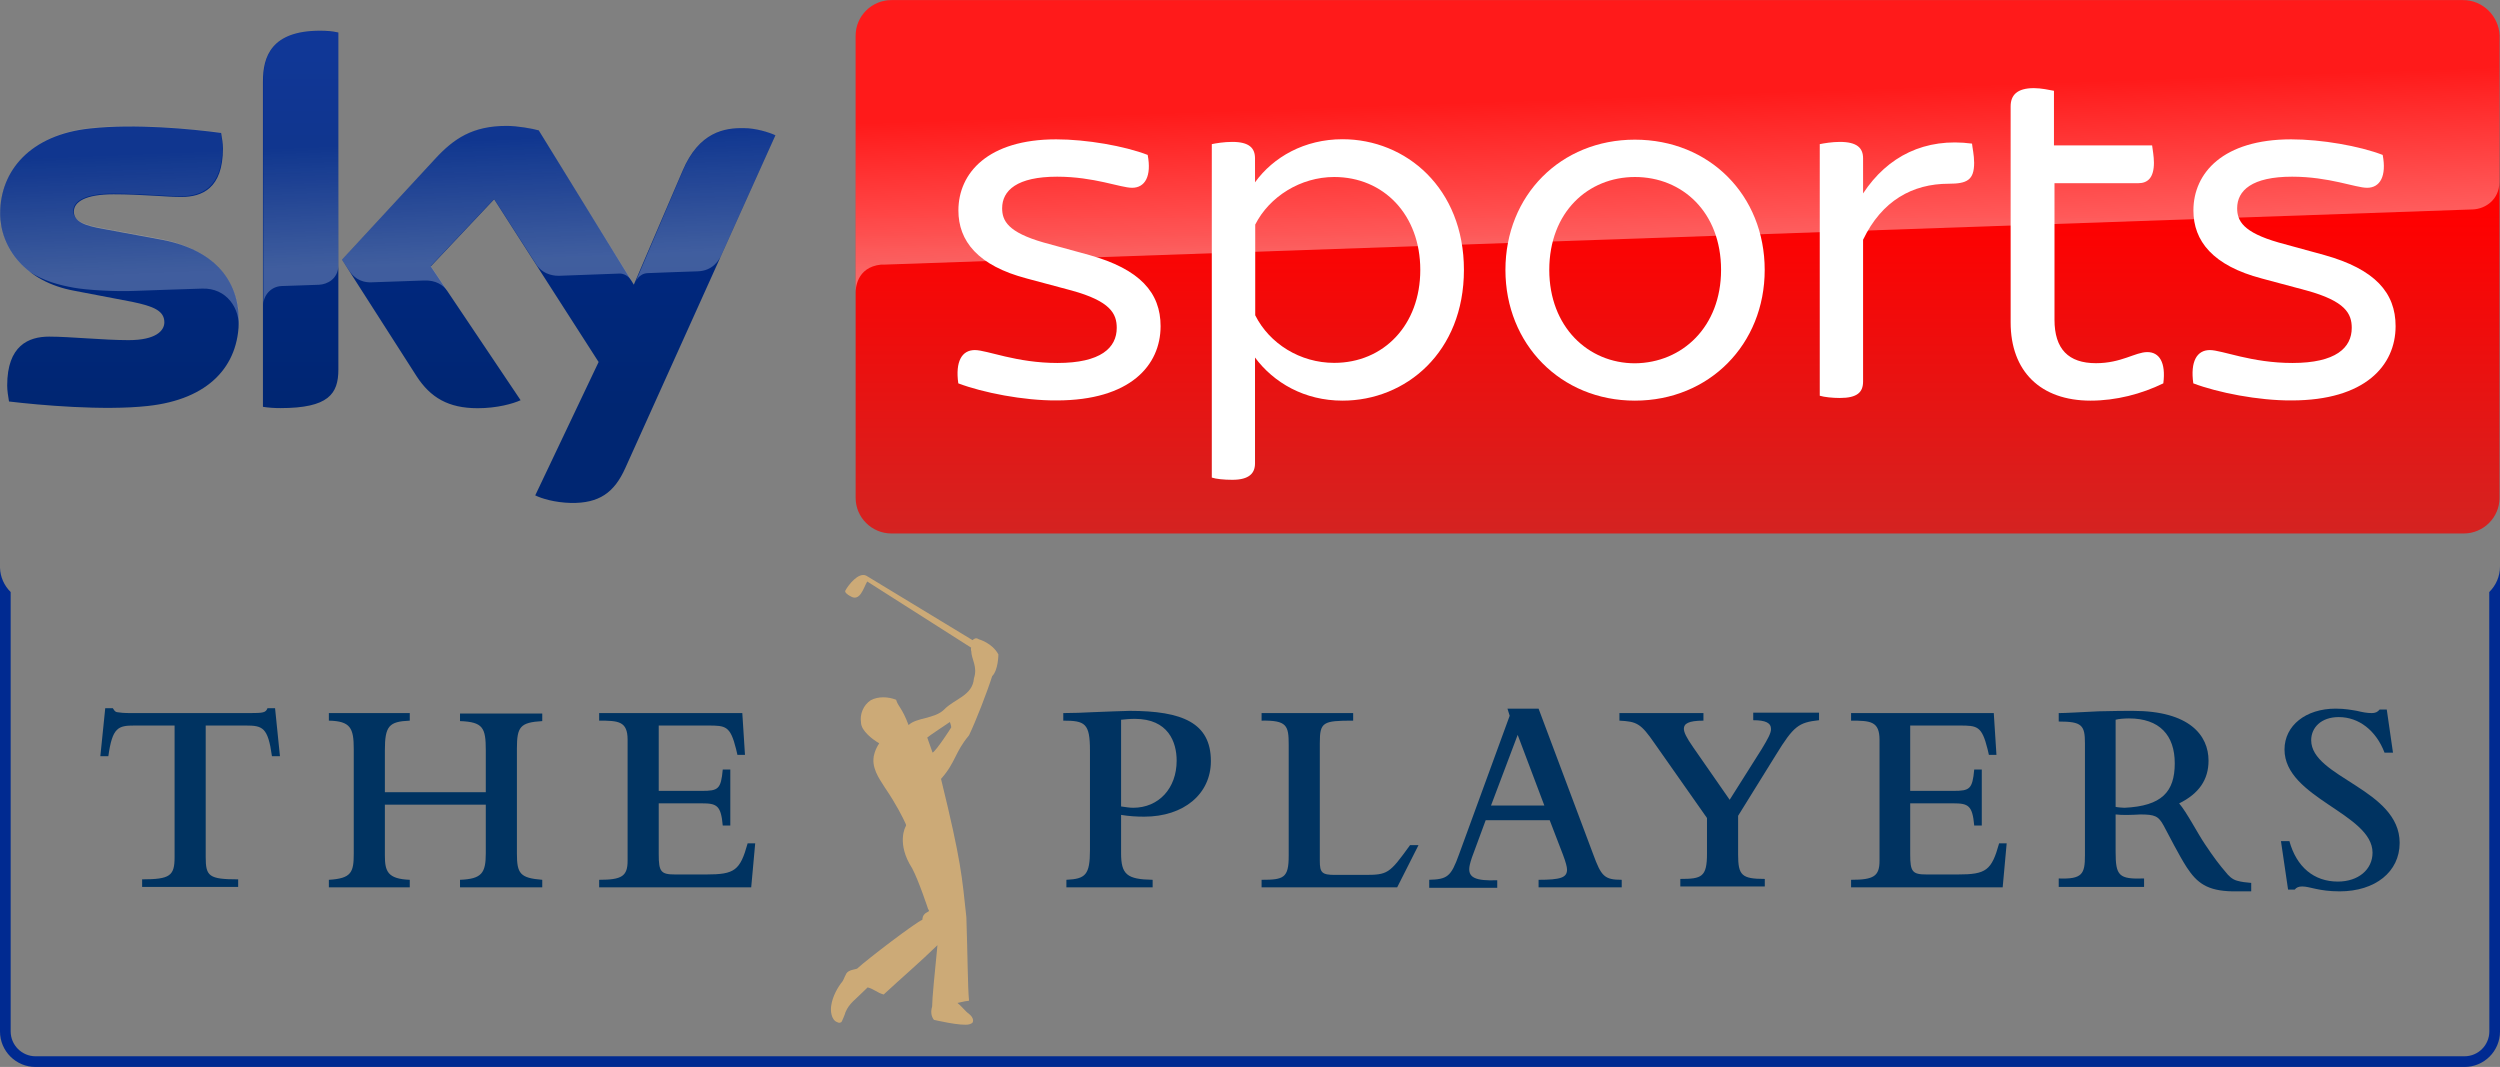 <svg width="2343.1" height="1e3" enable-background="new 0 0 2342.5 500" version="1.1" viewBox="0 0 2343.1 1e3" xml:space="preserve" xmlns="http://www.w3.org/2000/svg">
<rect x="0" y="0" width="2343.1" height="1e3" fill="#808080" stroke="none"/>
<g transform="matrix(1 0 0 1 200.04 450.09)">
	<g transform="translate(200,450)">
			<linearGradient id="Sky_x5F_Logo_1_" x1="-1151.9" x2="-1151.9" y1="-775.02" y2="-779.87" gradientTransform="matrix(149.68,0,0,-91.158,172382,-71520)" gradientUnits="userSpaceOnUse">
			<stop stop-color="#002A91" offset="0"/>
			<stop stop-color="#002672" offset=".8"/>
		</linearGradient>
		<path d="m101.6-435.8c5.9 2.9 18 6.7 33.5 7.1 26.4 0.4 40.6-9.6 51-32.9l140.6-311.7c-5.9-2.9-18.8-6.7-29.3-6.7-18-0.4-42.2 3.3-57.7 40l-45.7 106.7-89.1-144.6c-5.9-1.7-20.1-4.2-30.1-4.2-31.8 0-49.4 11.7-67.3 31.2l-87 94.2 69.9 109.2c13 20 29.7 30 57.3 30 18 0 33-4.2 40.2-7.5l-84.2-125.4 59.4-62.9 97.9 152.5zm-184.5-118c0 22.9-9.2 36.2-54.4 36.2-5.9 0-11.3-0.4-16.3-1.2v-305c0-23.3 7.9-47.5 53.5-47.5 5.9 0 11.7 0.4 17.2 1.7zm-93.3-46.2c0 42.9-28 74.2-85.3 80.4-41.4 4.6-101.6-0.8-130.1-4.2-0.8-4.6-1.7-10.4-1.7-15 0-37.5 20.1-45.8 39.3-45.8 19.7 0 51 3.3 74.5 3.3 25.5 0 33.5-8.8 33.5-16.7 0-10.8-10-15-30.1-19.2l-54.4-10.4c-45.2-8.3-69.4-39.6-69.4-72.5 0-40 28.4-73.8 84.5-79.6 42.2-4.6 94.1 0.4 122.6 4.2 0.8 4.6 1.7 9.6 1.7 14.6 0 37.5-19.7 45.4-38.9 45.4-14.6 0-37.2-2.5-63.6-2.5s-37.2 7.1-37.2 16.2c0 9.6 10.5 13.3 27.2 16.2l51.9 9.6c52.5 8.9 75.5 38.9 75.5 76z" fill="url(#Sky_x5F_Logo_1_)"/>
			<linearGradient id="s25_2_" x1="-1151.8" x2="-1152" y1="-784.92" y2="-782.98" gradientTransform="matrix(149.68,0,0,-57.766,172382,-45995)" gradientUnits="userSpaceOnUse">
			<stop stop-color="#fff" offset="0"/>
			<stop stop-color="#fff" stop-opacity=".25" offset="1"/>
		</linearGradient>
		<path d="m326.6-773.3-51.5 114.2c-1.7 2.9-7.1 12.9-21.3 13.3-3.3 0-46.9 1.7-46.9 1.7-8.4 0.4-11.3 8.3-11.3 8.3l44.4-104.2c15.5-36.7 39.7-40.4 57.7-40 10.1 0 23 3.3 28.9 6.7zm-134.7 136.2-87-140.8c-5.9-1.7-20.1-4.2-30.1-4.2-31.8 0-49.4 11.7-67.3 31.2l-87 94.2 7.1 10.8c2.9 4.2 8.8 10.8 20.5 10.4 4.2 0 46-1.7 49.4-1.7 10.9-0.4 17.6 4.2 21.8 9.6l-15.6-23.2 59.4-62.9 40.2 62.5c7.1 9.6 18 9.6 20.5 9.6 2.1 0 54.4-2.1 56.9-2.1 3.7-0.1 7.9 2 11.2 6.6zm-292-234.1c-45.6 0-53.1 24.2-53.1 47.5v209.2c0-8.3 6.7-17.1 17.2-17.5 7.5-0.4 28.9-0.8 35.1-1.2 7.1-0.4 17.6-5 18-17.9v-218.3c-5.5-1-11.3-1.8-17.2-1.8zm-152.2 194.5-51.9-9.6c-16.7-2.9-27.2-6.7-27.2-16.2 0-8.8 10.9-16.2 37.2-16.2 25.9 0 48.9 2.5 63.6 2.5 19.2 0 38.9-7.9 38.9-45.4 0-5-0.4-9.6-1.7-14.6-28.4-3.3-79.9-8.8-122.6-4.2-55.6 6.6-84 40.4-84 80.4 0 20.4 9.2 40.4 27.6 54.6 13.8 8.8 27.6 12.5 41.8 15 11.7 2.1 38.1 3.8 58.1 2.9 6.3-0.4 51.9-1.7 61.9-2.1 23-0.8 36 18.7 34.3 38.7v-1.2c0.4-2.5 0.4-5 0.4-7.9-0.3-37.1-23.3-67.1-76.4-76.7z" enable-background="new    " fill="url(#s25_2_)" opacity=".25"/>
			<linearGradient id="Plinth_1_" x1="-1152.6" x2="-1152.6" y1="-773.58" y2="-778.43" gradientTransform="matrix(317.37,0,0,-103,366970,-80578)" gradientUnits="userSpaceOnUse">
			<stop stop-color="#f00" offset=".4"/>
			<stop stop-color="#D42321" offset="1"/>
		</linearGradient>
		<path d="m1908.6-900h-1473.2c-18.4 0-33.5 15-33.5 33.3v433.3c0 18.3 15.1 33.3 33.5 33.3h1473.7c18.4 0 33.5-15 33.5-33.3v-433.3c-0.5-18.3-15.6-33.3-34-33.3z" fill="url(#Plinth_1_)"/>
			<linearGradient id="p40_2_" x1="-1152.3" x2="-1152.8" y1="-785.34" y2="-782.74" gradientTransform="matrix(317.37,0,0,-56.478,366970,-45017)" gradientUnits="userSpaceOnUse">
			<stop stop-color="#fff" offset="0"/>
			<stop stop-color="#fff" stop-opacity=".25" offset="1"/>
		</linearGradient>
		<path d="m425.7-652.1h3.3c99.1-3.3 1488.3-51.7 1488.3-51.7 12.5-0.4 25.1-9.6 25.1-25.4v-137.5c0-18.3-15.1-33.3-33.5-33.3h-1473.5c-18.4 0-33.5 15-33.5 33.3v240.8c0-2.9 0.4-23.7 23.8-26.2z" enable-background="new    " fill="url(#p40_2_)" opacity=".4"/>
		<g transform="translate(184.41,16.308)" fill="#fff">
			<path d="m313.7-557.1c-2.9-20.4 3.3-31.2 15.5-31.2 11.3 0 38.9 12.1 77.4 12.1 40.6 0 55.6-14.2 55.6-32.9 0-13.3-5.9-25-42.2-35l-41.8-11.2c-46.4-12.1-64.4-35.4-64.4-63.8 0-35.4 28-66.7 91.6-66.7 28.4 0 64 6.2 85.8 14.6 3.8 20-2.5 30.8-14.6 30.8-10.9 0-35.6-10.4-70.3-10.4-37.6 0-51.5 12.9-51.5 29.6 0 11.7 5.4 22.5 38.9 32.1l42.7 11.7c47.7 13.3 66.9 35.4 66.9 66.7 0 36.7-28.4 69.6-97.5 69.6-31 0.2-69.1-7.3-92.1-16z"/>
			<path d="m787.6-663.4c0 77.1-54.4 122.5-113.8 122.5-35.6 0-64.4-16.7-82-40.4v99.2c0 9.2-5.4 15.4-21.3 15.4-7.9 0-15.5-0.8-19.2-2.1v-312.5c3.8-0.8 11.3-2.1 19.2-2.1 15.9 0 21.3 5.8 21.3 15.4v22.5c17.2-23.8 46.4-40.4 82-40.4 59.5 0 113.8 45.8 113.8 122.5zm-40.9 0c0-51.7-34.3-87.1-80.7-87.1-31.4 0-60.7 18.3-74 44.6v85c13.4 26.7 42.2 44.6 74 44.6 46.3 0 80.7-35.4 80.7-87.1z"/>
			<path d="m826.5-663.4c0-70 51.9-122.1 121.3-122.1 69.9 0 121.7 52.1 121.7 122.1 0 69.6-51.9 122.5-121.7 122.5-69.4 0-121.3-52.9-121.3-122.5zm202.1 0c0-54.2-36.4-87.1-80.7-87.1-43.9 0-80.3 32.9-80.3 87.1 0 53.3 36.4 87.5 80.3 87.5 44.3-0.4 80.7-34.2 80.7-87.5z"/>
			<path d="m1265.8-763.8c0 16.2-6.7 19.6-23.8 19.6-33.9 0-62.7 15.8-80.3 52.5v132.9c0 10-5.4 15.4-21.8 15.4-6.7 0-14.6-0.8-18.8-2.1v-235.8c3.8-0.8 11.7-2.1 18.8-2.1 16.3 0 21.8 5.8 21.8 15.4v32.9c23-35 58.1-52.5 102.1-46.7 0.3 3.4 2 10.9 2 18z"/>
			<path d="m1443.1-557.1c-20.5 10-44.3 16.2-68.2 16.2-46.9 0-74.9-27.5-74.9-73.3v-202.5c0-10.4 5.9-17.1 21.8-17.1 6.7 0 14.6 1.7 18.8 2.5v51.2h92c0.4 3.3 1.7 10.4 1.7 16.2 0 14.2-5.9 19.2-14.6 19.2h-78.6v127.9c0 27.5 13 40.8 38.9 40.8 23.8 0 36.8-10.4 48.1-10.4s17.5 9.7 15 29.3z"/>
			<path d="m1471.2-557.1c-2.9-20.4 3.3-31.2 15.5-31.2 11.3 0 38.9 12.1 77.4 12.1 40.6 0 55.6-14.2 55.6-32.9 0-13.3-5.9-25-42.2-35l-41.8-11.2c-46.4-12.1-64.4-35.4-64.4-63.8 0-35.4 28-66.7 91.6-66.7 28.4 0 64 6.2 85.8 14.6 3.8 20-2.5 30.8-14.6 30.8-10.9 0-35.6-10.4-70.3-10.4-37.6 0-51.5 12.9-51.5 29.6 0 11.7 5.4 22.5 38.9 32.1l42.7 11.7c47.7 13.3 66.9 35.4 66.9 66.7 0 36.7-28.4 69.6-97.5 69.6-31.1 0.2-69.1-7.3-92.1-16z"/>
		</g>
	</g>
</g>
<path d="m2343.1 531.08c-0.05 8.96-3.68 17.528-10.08 23.798l0.088 411.81c-0.012 12.866-10.439 23.294-23.306 23.306h-2276.5c-12.852-0.048-23.258-10.454-23.306-23.306v-411.8c-6.14-6.027-9.722-14.188-10-22.788v434.59c-0.007 18.398 14.908 33.314 33.306 33.308h2276.4c18.447 0.086 33.438-14.861 33.407-33.308z" fill="#002a91" stroke-width="2.667"/><g fill="#003361"><path d="m98.636 663.75h7.083c1.25 1.667 1.667 3.333 4.167 3.75s5.833 0.833 12.917 0.833h110.83c13.333 0 15.417-0.417 17.083-4.583h7.083l4.583 45h-7.5c-3.75-27.083-8.75-28.75-24.583-28.75h-37.5v123.33c0 17.917 2.917 20.833 30.417 20.833v7.083h-90v-7.083c26.25 0 30.417-3.333 30.417-20.833v-123.33h-37.5c-15.417 0-20.833 1.667-24.583 28.75h-7.5z"/><path d="m360.72 801.67c0 15 2.5 22.083 23.333 22.917v7.083h-75.833v-7.083c21.25-1.25 23.333-7.083 23.333-24.583v-97.917c0-19.583-2.917-26.25-23.333-26.667v-7.083h75.833v7.083c-19.583 0.833-23.333 5-23.333 27.917v39.167h94.583v-39.167c0-21.25-2.5-26.667-24.167-27.5v-7.083h77.083v7.083c-20.833 1.25-23.75 5.417-23.75 25.833v98.333c0 18.75 2.917 22.917 23.75 24.583v7.083h-77.083v-7.083c20.417-0.833 24.167-6.25 24.167-25v-45.417h-94.583z"/><path d="m561.55 831.67v-7.083c21.25 0 26.667-3.333 26.667-17.917v-113.33c0-17.5-8.75-17.917-26.667-17.917v-7.083h134.17l2.5 39.167h-7.083l-1.25-5.417c-5.417-21.667-9.583-22.083-26.25-22.083h-46.25v61.25h40.417c15.417 0 17.917-1.667 19.583-20h7.083v52.5h-7.083c-1.667-18.75-5.417-20.833-19.583-20.833h-40.417v47.917c0 16.25 2.083 18.75 15.417 18.75h29.167c26.667 0 31.667-3.75 38.75-29.167h7.083l-3.75 41.25z"/><path d="m999.47 824.58c17.917-0.833 22.083-4.583 22.083-27.917v-93.333c0-25.417-4.583-27.917-25-27.917v-7.083c7.5 0 20.833-0.417 27.083-0.833 12.5-0.417 30-1.25 35-1.25 49.583 0 76.25 11.25 76.25 47.083 0 30.833-25.417 52.083-62.5 52.083-7.083 0-14.167-0.417-21.667-1.667v35.833c0 20 5.417 24.583 29.583 25v7.083h-80.833zm51.25-68.75c3.333 0.417 7.5 1.25 11.25 1.25 24.167 0 40.833-18.333 40.833-44.167 0-17.5-7.917-39.167-39.167-39.167-5 0-8.75 0.417-12.917 0.833z"/><path d="m1182.4 831.67v-7.083c20.833 0 25.417-1.667 25.417-22.5v-104.17c0-17.917-1.667-22.917-25.417-22.5v-7.083h85.833v7.083c-28.333 0-31.25 1.25-31.25 20.833v110.83c0 10.833 2.083 12.917 14.167 12.917h27.083c22.5 0 23.75-0.833 43.333-27.917h7.917l-20 39.583z"/><path d="m1339.1 824.58c17.5-0.417 20.833-2.917 28.333-23.75l47.5-130-2.083-6.667h29.167l51.25 136.67c7.5 20.417 10.417 23.75 26.667 23.75v7.083h-77.917v-7.083c20.833 0 26.667-2.083 26.667-9.583 0-2.5-1.25-7.083-3.75-13.75l-12.5-32.5h-60l-12.917 35c-1.667 5-2.5 8.333-2.5 10.833 0 7.5 5.417 11.25 26.25 10.417v7.083h-63.75v-7.5zm108.33-69.583-25-66.25-25 66.25z"/><path d="m1550.7 696.67c-12.917-18.75-16.667-20.417-32.917-21.25v-7.083h78.75v7.083c-14.167 0-18.333 2.917-18.333 7.5 0 3.333 2.083 7.917 8.75 17.5l34.167 49.167 30-47.5c5.833-9.583 8.75-15 8.75-18.75 0-5.833-5-8.333-16.667-8.333v-7.083h61.667v7.083c-19.167 2.083-23.75 5.417-40.417 32.5l-35.417 57.083v36.25c0 19.583 3.333 22.917 25 22.917v7.083h-79.167v-7.083c20 0 25-1.667 25-23.75v-33.333z"/><path d="m1734.9 831.67v-7.083c21.25 0 26.667-3.333 26.667-17.917v-113.33c0-17.5-8.75-17.917-26.667-17.917v-7.083h133.75l2.5 39.167h-7.083l-1.25-5.417c-5.417-21.667-9.583-22.083-26.25-22.083h-46.25v61.25h40.417c15.417 0 17.917-1.667 19.583-20h7.083v52.5h-7.083c-1.667-18.75-5.417-20.833-19.583-20.833h-40.417v47.917c0 16.25 2.083 18.75 15.417 18.75h29.167c26.667 0 31.667-3.75 38.75-29.167h7.083l-3.75 41.25z"/><path d="m2137.8 788.33h7.917c6.667 24.167 22.917 37.917 45.417 37.917 19.167 0 32.5-11.25 32.5-27.083 0-36.667-82.5-51.25-82.5-96.667 0-22.5 20-38.333 47.917-38.333 8.75 0 15 1.25 20 2.083 5 1.25 9.583 2.083 13.75 2.083 3.333 0 5.417-0.833 7.5-3.333h6.667l5.833 40.417h-7.917c-7.917-20.833-24.167-33.333-42.917-33.333-16.667 0-25.833 10-25.833 21.667 0 35 82.917 45.833 82.917 96.25 0 27.083-22.917 45.417-56.25 45.417-19.583 0-27.917-4.583-35-4.583-3.333 0-5.417 0.833-7.083 2.917h-6.25z"/><path d="m1999.1 666.25c-5.417 0-18.334-6.5e-4 -32.084 0.416-17.917 0.833-31.25 1.668-37.5 1.668v7.916c21.667 0 24.584 3.333 24.584 20.416v105c0 17.5-2.501 22.501-24.584 21.668v7.916h80v-7.916c-23.75 0.833-26.666-2.5-26.666-25v-35c6.614 0.827 15.68 0.423 23.146 0.01 13.576 0.043 16.937 1.393 21.854 10.406 5.417 10 14.166 27.499 21.666 39.166 9.583 14.583 19.168 22.083 42.918 22.5h17.5v-7.916c-4.583-0.417-9.167-0.834-13.334-2.084-4.583-1.25-7.917-4.582-10.834-8.332-5.417-6.25-10.833-13.334-19.166-25.834-6.829-10.042-17.134-30.115-24.213-38.268 18.467-9.109 27.547-22.144 27.547-40.066 0-23.75-17.917-46.666-70.834-46.666zm-3.75 7.084c28.75 0 42.916 15.832 42.916 42.082-1e-4 26.667-12.082 40.001-47.082 41.668-1.667 0-6.667-0.417-8.334-0.834v-81.666c2.5-0.833 8.75-1.25 12.5-1.25z"/></g><path d="m929.89 633.75c5.833-5.833 5.833-20.417 5.833-20.417-5.833-10.833-18.333-14.167-18.333-14.167-2.917-2.083-5 0-5.833 0.833l-99.583-60.417c-7.5-3.75-17.083 9.167-19.583 13.75-1.25 1.667 2.083 4.167 4.583 5.417 9.167 5.833 12.5-8.333 15.833-13.75l97.5 62.083c-0.417 0-0.417 2.917 0 2.917 0 7.917 6.25 14.583 2.5 25.833-1.25 16.25-18.333 19.167-27.917 29.167-8.75 8.75-26.25 7.5-33.333 14.583-6.25-16.667-10-17.5-11.667-23.75-7.5-2.917-16.667-3.333-23.75 0.417-7.083 4.583-10.417 13.333-9.167 20.833 0 7.917 11.25 16.25 17.083 19.583-3.75 5.417-5.417 11.667-5.417 14.583-0.833 11.667 8.333 22.5 10.833 27.083 10.833 15.833 17.083 28.75 19.167 33.333 0.417 0.833 0.833 1.667 0.417 2.5-0.417 0.417-9.167 16.25 5.833 39.583 6.25 11.667 15 38.333 15 38.333 3.333 3.75-5 1.25-5.417 10-5.833 2.083-51.25 36.667-61.25 45.833-4.167 1.25-9.167 1.25-10.833 6.25-0.417 0.417-2.083 5-2.917 5.833-4.167 5-9.167 13.75-10.417 22.5-0.833 4.583 0 13.333 5.417 15.417 2.083 1.25 3.333 0.417 4.167 0 0.417-0.417 3.75-8.333 3.75-9.167 3.75-8.75 8.75-11.25 20.833-23.333 6.25 1.667 8.75 5 15 6.667 17.083-15.833 33.75-30 50.417-46.25-2.5 25-5 50.417-5 57.5-1.25 4.167-1.25 8.75 1.667 12.5 0 0 26.25 6.25 33.333 4.167 2.5-0.833 2.917-1.667 2.917-1.667s2.5-3.75-4.167-8.75c-2.083-1.25-6.667-7.083-10-9.583 5-1.25 9.583-2.083 10.833-2.083-1.25-12.917-1.25-41.25-2.5-78.333-4.167-38.333-4.583-51.25-23.75-129.58 13.75-15.417 12.917-25 26.25-40.833 6.25-12.917 17.083-40.833 21.667-55.417m-55.833 71.667c-0.417-1.25-3.75-10.833-5-14.167 0-0.417 21.25-14.583 21.25-14.583s1.25 3.75 1.25 5c0 0.417-14.167 22.083-17.5 23.75" fill="#ca7"/></svg>
